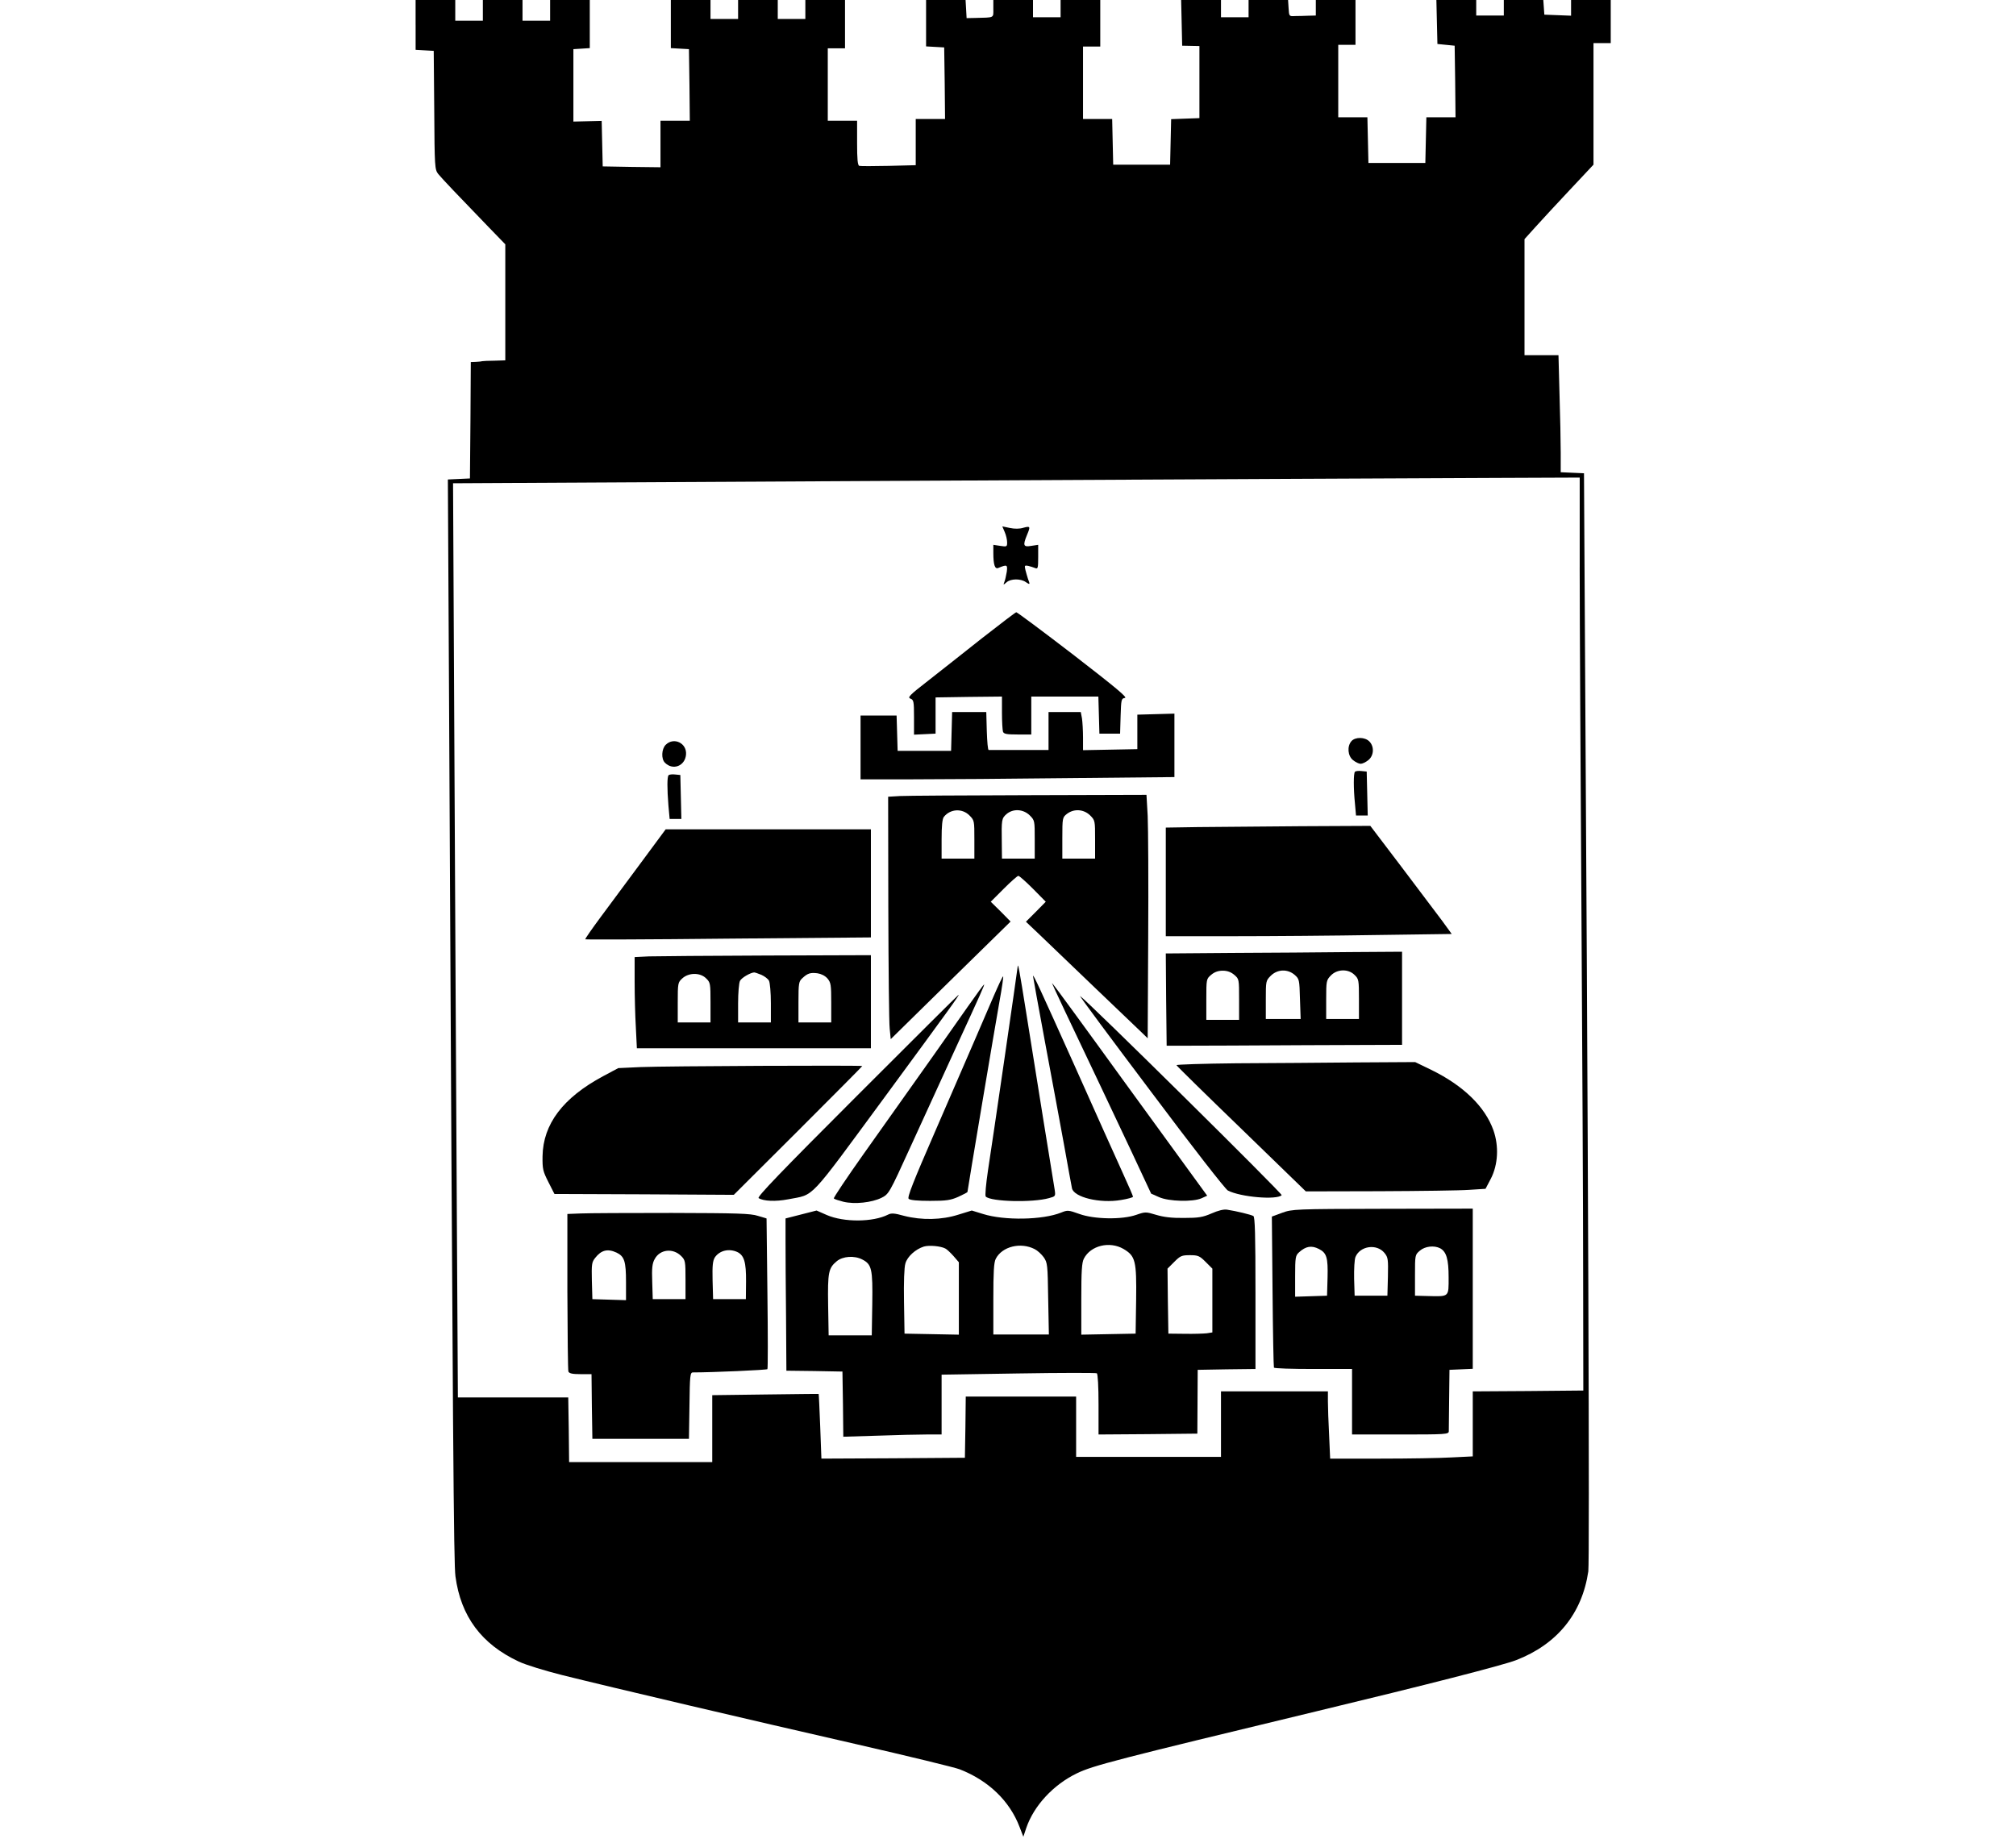 <?xml version="1.0" standalone="no"?>
<!DOCTYPE svg PUBLIC "-//W3C//DTD SVG 20010904//EN"
 "http://www.w3.org/TR/2001/REC-SVG-20010904/DTD/svg10.dtd">
<svg version="1.0" xmlns="http://www.w3.org/2000/svg"
 width="1169pt" height="1069pt" viewBox="0 0 1169 1069"
 preserveAspectRatio="xMidYMid meet">
<g transform="translate(0,1069) scale(0.1,-0.1)"
fill="#000000" stroke="none">
<path d="M2410 10546 l0 -145 53 -3 52 -3 3 -344 c2 -330 3 -344 23 -370 21
-26 118 -128 296 -312 l93 -96 0 -337 0 -336 -62 -2 c-35 0 -67 -2 -73 -3 -5
-2 -22 -3 -37 -4 l-28 -1 -2 -337 -3 -338 -64 -3 -64 -3 7 -1292 c22 -4381 27
-4997 37 -5070 31 -232 151 -393 367 -494 40 -19 151 -53 250 -78 284 -71
1102 -263 1702 -400 305 -70 577 -136 605 -147 167 -65 290 -184 347 -334 l22
-57 17 51 c44 129 157 251 294 317 93 45 225 79 1395 361 628 151 1073 265
1151 295 238 92 383 270 419 515 8 59 0 2348 -23 6009 l-2 360 -67 3 -68 3 0
113 c0 62 -3 215 -7 339 l-6 227 -99 0 -98 0 0 336 0 337 64 71 c35 39 125
136 200 216 l136 145 0 353 0 352 50 0 50 0 0 125 0 125 -115 0 -115 0 0 -45
0 -46 -77 3 -78 3 -3 43 -3 42 -115 0 -114 0 0 -45 0 -45 -80 0 -80 0 0 45 0
45 -115 0 -116 0 3 -127 3 -128 50 -5 50 -5 3 -207 2 -208 -85 0 -84 0 -3
-132 -3 -133 -165 0 -165 0 -3 133 -3 132 -84 0 -85 0 0 210 0 210 50 0 50 0
0 130 0 130 -115 0 -115 0 0 -45 0 -45 -42 -1 c-24 -1 -59 -2 -78 -2 -35 -2
-35 -2 -38 46 l-3 47 -115 0 -114 0 0 -50 0 -50 -80 0 -80 0 0 50 0 50 -115 0
-116 0 3 -132 3 -133 50 -1 50 -1 0 -209 0 -209 -82 -3 -82 -3 -3 -132 -3
-132 -165 0 -165 0 -3 133 -3 132 -84 0 -85 0 0 210 0 210 50 0 50 0 0 135 0
135 -115 0 -115 0 0 -50 0 -50 -80 0 -80 0 0 50 0 50 -115 0 -115 0 0 -50 c0
-56 9 -51 -105 -54 l-50 -1 -3 53 -3 52 -115 0 -114 0 0 -134 0 -135 53 -3 52
-3 3 -207 2 -208 -85 0 -85 0 0 -134 0 -134 -157 -4 c-87 -2 -164 -2 -170 0
-10 3 -13 39 -13 133 l0 129 -85 0 -85 0 0 210 0 210 50 0 50 0 0 140 0 140
-115 0 -115 0 0 -55 0 -55 -80 0 -80 0 0 55 0 55 -115 0 -115 0 0 -55 0 -55
-80 0 -80 0 0 55 0 55 -115 0 -115 0 0 -139 0 -140 53 -3 52 -3 3 -207 2 -208
-85 0 -85 0 0 -135 0 -135 -167 2 -168 3 -3 132 -3 132 -82 -2 -82 -2 0 210 0
210 48 3 47 3 0 140 0 139 -115 0 -115 0 0 -60 0 -60 -80 0 -80 0 0 60 0 60
-115 0 -115 0 0 -60 0 -60 -80 0 -80 0 0 60 0 60 -115 0 -115 0 0 -144z m6750
-3148 c0 -288 5 -1173 10 -1968 5 -795 10 -1751 10 -2125 l1 -680 -320 -3
-321 -2 0 -189 0 -188 -122 -6 c-66 -4 -252 -7 -413 -7 l-292 0 -6 137 c-4 75
-7 162 -7 195 l0 58 -310 0 -310 0 0 -190 0 -190 -420 0 -420 0 0 175 0 175
-320 0 -320 0 -2 -177 -3 -178 -416 -3 -416 -2 -7 187 c-4 103 -8 188 -9 188
-1 1 -140 -1 -309 -3 l-308 -4 0 -194 0 -194 -415 0 -415 0 -2 187 -3 188
-320 0 -320 0 -6 1050 c-3 578 -10 1770 -14 2651 l-8 1601 2774 15 c1526 8
2996 15 3267 16 l492 2 0 -522z"/>
<path d="M5826 7604 c8 -18 14 -45 14 -60 0 -25 -2 -26 -40 -20 l-40 6 0 -47
c0 -69 9 -96 29 -87 51 21 54 19 49 -22 -4 -21 -9 -48 -14 -59 -7 -19 -7 -19
13 -2 24 21 81 22 111 1 25 -17 26 -15 13 18 -4 13 -11 36 -15 52 -6 26 -5 28
16 24 13 -3 31 -9 41 -13 15 -6 17 0 17 64 l0 71 -40 -6 c-46 -8 -50 2 -25 63
21 50 20 53 -21 42 -22 -7 -51 -7 -79 -1 l-43 9 14 -33z"/>
<path d="M5695 6989 c-104 -83 -246 -194 -313 -247 -107 -83 -121 -97 -103
-104 19 -7 21 -15 21 -108 l0 -101 63 3 62 3 0 105 0 105 193 3 192 2 0 -94
c0 -52 3 -101 6 -110 5 -13 22 -16 85 -16 l79 0 0 110 0 110 195 0 194 0 3
-107 3 -108 60 0 60 0 3 102 c3 96 4 102 25 105 17 2 -53 60 -300 251 -177
136 -326 247 -330 246 -4 0 -93 -68 -198 -150z"/>
<path d="M5518 6448 l-3 -113 -155 0 -155 0 -3 103 -3 102 -104 0 -105 0 0
-185 0 -185 303 0 c166 0 575 3 910 7 l607 6 0 184 0 184 -107 -3 -108 -3 0
-100 0 -100 -157 -3 -158 -3 0 73 c0 40 -3 90 -6 111 l-7 37 -93 0 -94 0 0
-110 0 -110 -170 0 c-93 0 -173 0 -177 0 -5 0 -9 49 -11 110 l-3 110 -99 0
-99 0 -3 -112z"/>
<path d="M7837 6392 c-27 -30 -22 -87 9 -111 15 -12 34 -21 44 -21 10 0 29 9
44 21 33 26 36 79 6 109 -26 26 -81 26 -103 2z"/>
<path d="M3860 6370 c-24 -24 -27 -82 -4 -104 46 -46 116 -19 122 47 6 67 -71
104 -118 57z"/>
<path d="M7857 6214 c-9 -9 -9 -97 0 -186 l6 -68 34 0 34 0 -3 128 -3 127 -30
3 c-17 2 -34 0 -38 -4z"/>
<path d="M3877 6194 c-9 -9 -9 -77 -1 -177 l7 -77 34 0 34 0 -3 128 -3 127
-30 3 c-17 2 -34 0 -38 -4z"/>
<path d="M5218 6073 l-68 -4 1 -642 c1 -353 4 -669 8 -703 l6 -61 347 341 348
341 -57 58 -58 57 75 75 c41 41 79 75 85 75 6 0 44 -34 85 -75 l74 -75 -57
-58 -58 -58 78 -74 c43 -41 186 -178 318 -305 132 -126 256 -245 275 -263 l35
-34 3 584 c2 320 0 638 -3 706 l-7 122 -682 -2 c-374 -1 -711 -3 -748 -5z
m403 -112 c29 -29 29 -31 29 -140 l0 -111 -95 0 -95 0 0 113 c0 76 4 118 13
129 37 47 106 51 148 9z m350 0 c29 -29 29 -31 29 -140 l0 -111 -95 0 -95 0
-1 93 c-2 133 -1 140 27 165 38 33 97 30 135 -7z m350 0 c29 -29 29 -31 29
-140 l0 -111 -95 0 -95 0 0 119 c0 117 1 120 26 140 41 32 98 28 135 -8z"/>
<path d="M6948 5893 l-188 -3 0 -315 0 -315 393 0 c217 0 590 3 829 7 l436 6
-56 77 c-32 42 -138 183 -236 313 l-180 237 -405 -2 c-224 -2 -490 -4 -593 -5z"/>
<path d="M3718 5688 c-79 -106 -185 -249 -235 -317 -51 -69 -91 -126 -89 -129
3 -2 376 -1 830 4 l826 7 0 313 0 314 -595 0 -595 0 -142 -192z"/>
<path d="M7142 5163 l-382 -3 2 -268 3 -267 123 0 c67 0 374 1 682 3 l560 2 0
270 0 270 -302 -2 c-167 -2 -475 -4 -686 -5z m15 -127 c28 -24 28 -25 28 -142
l0 -119 -95 0 -95 0 0 118 c0 118 0 119 28 143 19 16 40 24 67 24 27 0 48 -8
67 -24z m350 0 c27 -24 28 -27 31 -140 l4 -116 -101 0 -101 0 0 111 c0 109 0
111 29 140 39 38 97 40 138 5z m348 -1 c24 -23 25 -30 25 -140 l0 -115 -95 0
-95 0 0 112 c0 108 1 113 27 140 36 38 102 40 138 3z"/>
<path d="M3763 5143 l-83 -4 0 -143 c0 -78 3 -198 7 -264 l6 -122 679 0 678 0
0 270 0 270 -602 -2 c-332 -1 -640 -4 -685 -5z m652 -107 c18 -8 38 -23 44
-34 6 -12 11 -70 11 -131 l0 -111 -95 0 -95 0 0 111 c0 61 5 119 11 130 9 18
59 47 82 49 4 0 23 -6 42 -14z m383 -21 c20 -24 22 -36 22 -141 l0 -114 -95 0
-95 0 0 118 c0 110 2 120 23 139 30 28 46 33 87 28 21 -3 44 -14 58 -30z
m-703 0 c24 -23 25 -30 25 -140 l0 -115 -95 0 -95 0 0 115 c0 113 1 117 26
140 38 35 105 35 139 0z"/>
<path d="M5901 5083 c-1 -16 -143 -995 -172 -1181 -12 -82 -18 -147 -13 -152
30 -30 272 -36 367 -9 37 10 38 11 33 47 -3 20 -33 204 -66 407 -33 204 -78
485 -100 625 -39 243 -47 290 -49 263z"/>
<path d="M5760 4908 c-61 -143 -118 -274 -340 -786 -124 -285 -160 -376 -151
-385 8 -8 52 -12 124 -12 96 0 120 4 165 24 28 13 52 25 52 28 0 10 163 979
186 1107 14 76 23 140 21 143 -3 2 -28 -52 -57 -119z"/>
<path d="M5990 5029 c0 -4 31 -175 69 -380 39 -206 88 -475 111 -599 22 -124
43 -237 46 -252 11 -52 162 -89 284 -68 38 6 70 15 70 19 0 4 -27 67 -61 141
-34 74 -158 351 -276 615 -210 467 -242 537 -243 524z"/>
<path d="M6100 4988 c0 -4 109 -235 282 -598 35 -74 116 -245 179 -379 l114
-244 45 -20 c57 -26 198 -29 247 -7 l33 15 -171 235 c-94 129 -238 327 -320
440 -82 113 -207 286 -279 384 -71 98 -130 177 -130 174z"/>
<path d="M5613 4853 c-87 -125 -246 -350 -606 -857 -97 -137 -174 -252 -172
-257 3 -4 28 -12 55 -19 66 -16 165 -5 222 23 42 22 44 24 166 292 68 149 182
398 254 555 158 344 179 390 174 390 -2 0 -44 -57 -93 -127z"/>
<path d="M4970 4335 c-443 -443 -582 -588 -571 -594 29 -18 98 -21 171 -7 157
31 108 -21 563 597 381 519 432 589 425 589 -2 0 -266 -263 -588 -585z"/>
<path d="M6673 4360 c241 -322 432 -567 447 -575 73 -38 283 -56 312 -27 7 7
-1131 1132 -1169 1155 -7 4 178 -245 410 -553z"/>
<path d="M7172 4523 c-195 -2 -352 -7 -350 -11 2 -5 171 -171 377 -370 l373
-362 427 1 c234 1 469 4 521 8 l94 6 31 59 c42 82 47 188 15 280 -49 138 -175
260 -361 351 l-93 45 -340 -2 c-188 -2 -500 -4 -694 -5z"/>
<path d="M3715 4501 l-130 -6 -88 -47 c-233 -125 -348 -278 -351 -464 -1 -74
2 -87 34 -150 l35 -69 520 -2 520 -3 373 372 c204 204 372 373 372 375 0 5
-1141 0 -1285 -6z"/>
<path d="M7025 3652 c-51 -22 -75 -26 -160 -26 -70 -1 -118 5 -161 18 -60 18
-63 18 -115 0 -83 -29 -244 -26 -330 5 -64 23 -69 23 -106 8 -107 -43 -329
-47 -453 -8 l-65 20 -78 -24 c-97 -31 -212 -33 -314 -7 -57 16 -75 17 -94 7
-87 -44 -256 -45 -355 -2 l-59 26 -90 -23 -90 -23 0 -131 c0 -73 1 -271 3
-442 l2 -310 163 -2 162 -3 3 -189 2 -189 197 6 c108 4 236 7 285 7 l88 0 0
173 0 174 445 7 c245 4 450 4 455 1 6 -4 10 -77 10 -181 l0 -174 287 2 286 3
1 185 1 185 168 3 167 2 0 440 c0 340 -3 441 -12 447 -13 8 -100 29 -153 37
-19 3 -52 -5 -90 -22z m-1544 -203 c9 -4 30 -24 48 -44 l31 -36 0 -210 0 -210
-157 3 -158 3 -3 185 c-2 113 1 200 8 222 11 40 59 83 107 98 30 9 97 3 124
-11z m519 -4 c16 -8 39 -29 52 -47 22 -32 23 -42 26 -240 l4 -208 -161 0 -161
0 0 205 c0 160 3 212 14 234 37 72 145 98 226 56z m515 1 c69 -41 76 -68 73
-296 l-3 -195 -157 -3 -158 -3 0 206 c0 163 3 212 15 235 39 76 149 103 230
56z m476 -75 l39 -39 0 -185 0 -185 -32 -5 c-18 -2 -76 -4 -128 -3 l-95 1 -3
188 -2 189 39 39 c35 35 43 39 91 39 47 0 56 -4 91 -39z m-1991 14 c55 -28 61
-55 58 -257 l-3 -183 -125 0 -125 0 -3 175 c-3 191 2 215 50 255 35 29 102 34
148 10z"/>
<path d="M7435 3656 l-60 -22 4 -434 c2 -239 6 -438 8 -442 2 -5 105 -8 229
-8 l224 0 0 -190 0 -190 280 0 c260 0 280 1 281 18 0 9 1 94 2 187 l2 170 68
3 67 3 0 464 0 465 -522 -1 c-509 -1 -525 -2 -583 -23z m213 -210 c45 -23 53
-50 50 -166 l-3 -105 -92 -3 -93 -3 0 119 c0 110 2 120 23 139 39 35 72 41
115 19z m380 -23 c21 -26 22 -36 20 -138 l-3 -110 -95 0 -95 0 -3 99 c-1 56 2
112 8 126 27 64 123 78 168 23z m323 27 c36 -20 49 -63 49 -168 0 -116 5 -112
-120 -109 l-75 2 0 118 c0 118 0 119 28 143 30 26 83 32 118 14z"/>
<path d="M3367 3652 l-77 -3 0 -450 c1 -247 3 -456 6 -464 5 -11 23 -15 70
-15 l64 0 2 -187 3 -188 280 0 280 0 3 193 c2 174 4 192 20 192 113 0 428 14
432 19 3 3 3 201 0 440 l-5 434 -50 15 c-42 14 -122 16 -500 17 -247 0 -485
-1 -528 -3z m208 -227 c46 -22 55 -51 55 -171 l0 -105 -97 3 -98 3 -3 106 c-2
96 -1 108 19 133 36 46 72 55 124 31z m375 -20 c24 -24 25 -31 25 -138 l0
-112 -95 0 -95 0 -3 100 c-3 79 0 107 14 132 30 57 106 66 154 18z m324 24
c41 -19 53 -59 52 -172 l-1 -102 -95 0 -95 0 -3 109 c-2 86 1 113 13 133 27
40 81 53 129 32z"/>
</g>
</svg>
